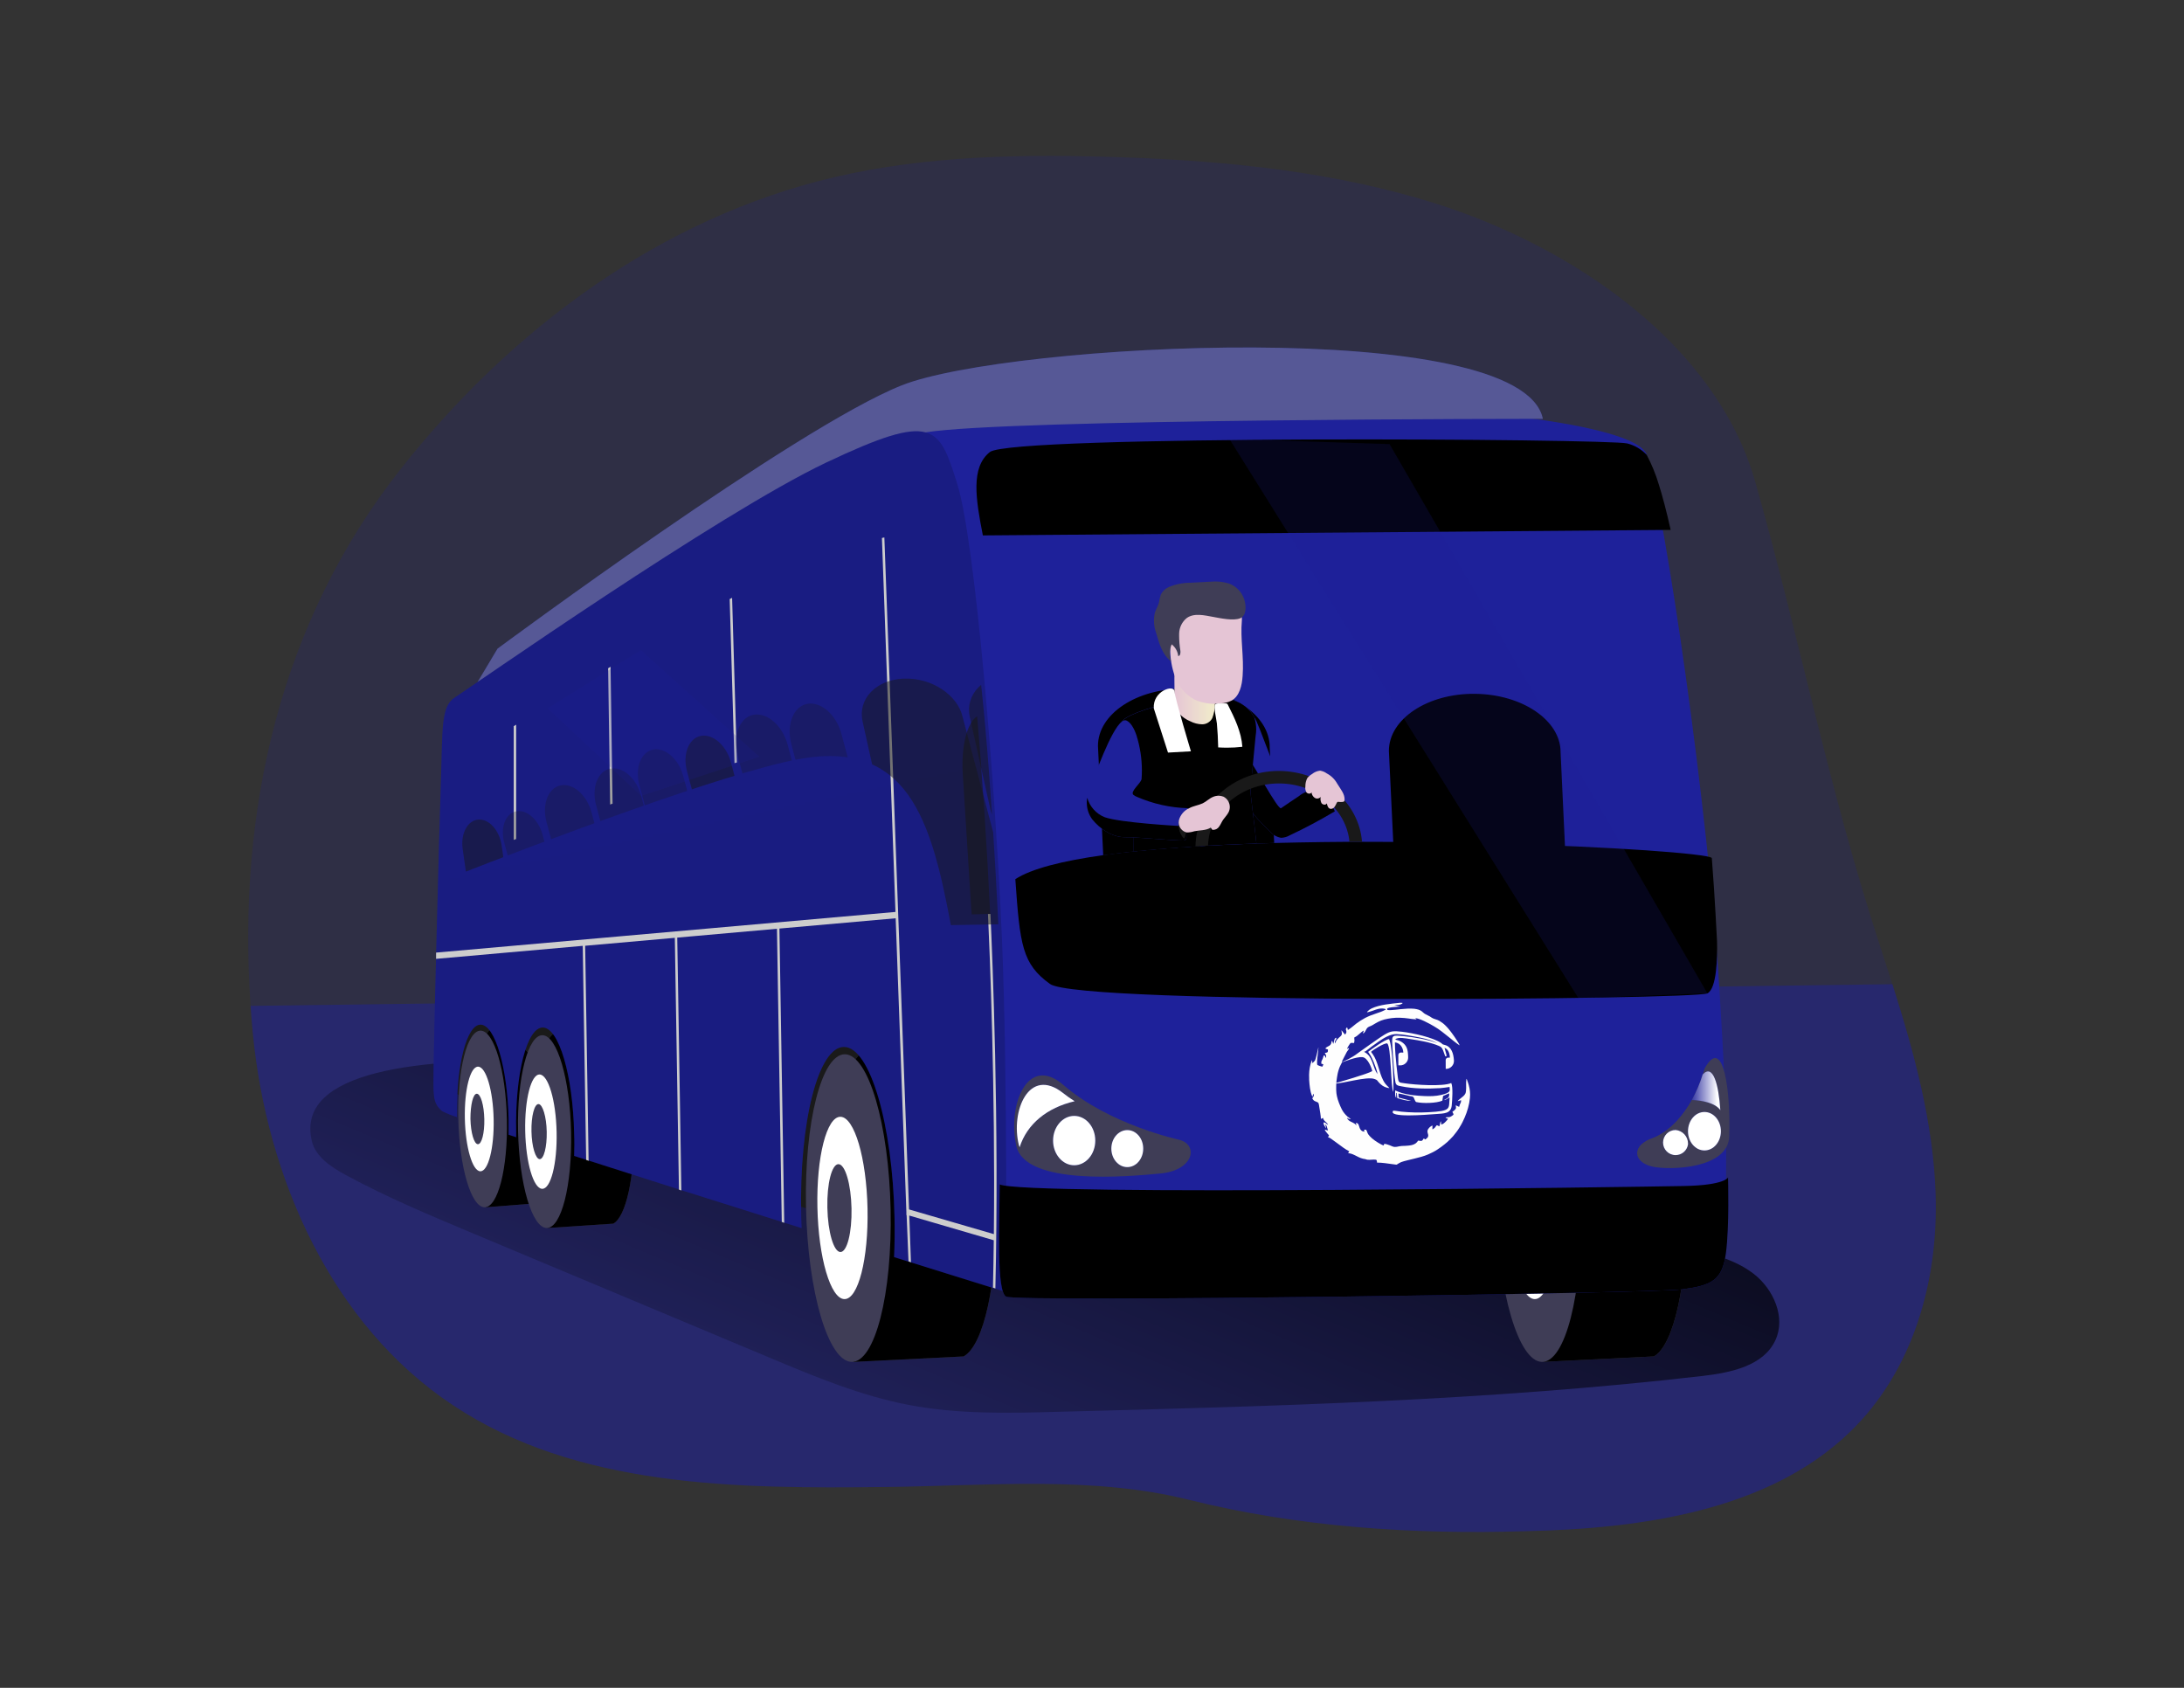 <?xml version="1.0" encoding="UTF-8"?>
<!DOCTYPE svg PUBLIC "-//W3C//DTD SVG 1.1//EN" "http://www.w3.org/Graphics/SVG/1.1/DTD/svg11.dtd">
<!-- Creator: CorelDRAW 2019 (64-Bit) -->
<svg xmlns="http://www.w3.org/2000/svg" xml:space="preserve" width="279.4mm" height="215.9mm" version="1.1" style="shape-rendering:geometricPrecision; text-rendering:geometricPrecision; image-rendering:optimizeQuality; fill-rule:evenodd; clip-rule:evenodd"
viewBox="0 0 27940 21590"
 xmlns:xlink="http://www.w3.org/1999/xlink">
 <rect x="0" y="0" width="27940" height="21590" fill="#333333" stroke="none"/>
 <defs>
  <style type="text/css">
   <![CDATA[
    .fil6 {fill:none}
    .fil36 {fill:none}
    .fil54 {fill:#FEFEFE}
    .fil32 {fill:#191919}
    .fil3 {fill:#1A1A1A}
    .fil14 {fill:#1E219A}
    .fil4 {fill:#3F3D56}
    .fil22 {fill:#CDCDCD}
    .fil53 {fill:white}
    .fil0 {fill:#1E219A;fill-opacity:0.18}
    .fil38 {fill:#191919;fill-opacity:0.251}
    .fil1 {fill:#1E219A;fill-opacity:0.478}
    .fil37 {fill:#191919;fill-opacity:0.502}
    .fil24 {fill:#191919;fill-opacity:0.6}
    .fil30 {fill:url(#id2)}
    .fil42 {fill:url(#id3)}
    .fil15 {fill:url(#id4)}
    .fil28 {fill:url(#id5)}
    .fil5 {fill:url(#id6)}
    .fil29 {fill:url(#id7)}
    .fil27 {fill:url(#id8)}
    .fil23 {fill:url(#id9)}
    .fil16 {fill:url(#id10)}
    .fil31 {fill:url(#id11)}
    .fil48 {fill:url(#id12)}
    .fil2 {fill:url(#id13)}
    .fil33 {fill:url(#id14)}
    .fil39 {fill:url(#id15)}
    .fil12 {fill:url(#id16)}
    .fil45 {fill:url(#id17)}
    .fil49 {fill:url(#id18)}
    .fil7 {fill:url(#id19)}
    .fil9 {fill:url(#id20)}
    .fil25 {fill:url(#id21)}
    .fil26 {fill:url(#id22)}
    .fil8 {fill:url(#id23)}
    .fil19 {fill:url(#id24)}
    .fil20 {fill:url(#id25)}
    .fil34 {fill:url(#id26)}
    .fil44 {fill:url(#id27)}
    .fil52 {fill:url(#id28)}
    .fil13 {fill:url(#id29)}
    .fil35 {fill:url(#id30)}
    .fil50 {fill:url(#id31)}
    .fil46 {fill:url(#id32)}
    .fil17 {fill:url(#id33)}
    .fil11 {fill:url(#id34)}
    .fil43 {fill:url(#id35)}
    .fil41 {fill:url(#id36)}
    .fil51 {fill:url(#id37)}
    .fil40 {fill:url(#id38)}
    .fil47 {fill:url(#id39)}
    .fil21 {fill:url(#id40)}
    .fil10 {fill:url(#id41)}
    .fil18 {fill:url(#id42);fill-opacity:0.502}
   ]]>
  </style>
       <clipPath id="id0">
        <path d="M12162.21 11821.8c-250.05,-1336.05 -550.11,-2368.87 -1947.74,-2110.93 -939.66,174.77 -3313.28,1068.09 -4398.23,1493.97 0,0 0,-299.01 5.79,-384.29 29.48,-596.95 7.37,-901.74 189.51,-989.13 182.14,-87.39 3322.24,-2165.69 4712.51,-2622.09 1390.26,-456.4 1448.17,-263.21 1664.53,507.99 157.93,558 301.11,2406.26 383.23,4106.05l-607.49 10.53c-0.43,-4.06 -1.15,-8.15 -2.1,-12.12l-0.01 0.02z"/>
       </clipPath>
       <clipPath id="id1">
        <path d="M12162.21 11821.8c-250.05,-1336.05 -550.11,-2368.87 -1947.74,-2110.93 -939.66,174.77 -3313.28,1068.09 -4398.23,1493.97 0,0 0,-299.01 5.79,-384.29 29.48,-596.95 7.37,-901.74 189.51,-989.13 182.14,-87.39 3322.24,-2165.69 4712.51,-2622.09 1390.26,-456.4 1448.17,-263.21 1664.53,507.99 157.93,558 301.11,2406.26 383.23,4106.05l-607.49 10.53c-0.43,-4.06 -1.15,-8.15 -2.1,-12.12l-0.01 0.02z"/>
       </clipPath>
  <linearGradient id="id2" gradientUnits="userSpaceOnUse" x1="217261.76" y1="-162442.95" x2="237702.91" y2="-187930.4">
   <stop offset="0" style="stop-opacity:1; stop-color:black"/>
   <stop offset="0.012" style="stop-opacity:1; stop-color:black"/>
   <stop offset="0.831" style="stop-opacity:0.071; stop-color:black"/>
   <stop offset="1" style="stop-opacity:0; stop-color:black"/>
  </linearGradient>
  <linearGradient id="id3" gradientUnits="userSpaceOnUse" x1="100604.89" y1="-100540.27" x2="103766.66" y2="-100540.27">
   <stop offset="0" style="stop-opacity:1; stop-color:white"/>
   <stop offset="0.02" style="stop-opacity:0; stop-color:white"/>
   <stop offset="0.388" style="stop-opacity:0.388; stop-color:white"/>
   <stop offset="1" style="stop-opacity:1; stop-color:white"/>
  </linearGradient>
  <linearGradient id="id4" gradientUnits="userSpaceOnUse" xlink:href="#id2" x1="17076506.29" y1="-1308346.2" x2="14126731.46" y2="-699165.12">
  </linearGradient>
  <linearGradient id="id5" gradientUnits="userSpaceOnUse" xlink:href="#id2" x1="303674.92" y1="-196657.97" x2="322604.32" y2="-209019.2">
  </linearGradient>
  <linearGradient id="id6" gradientUnits="userSpaceOnUse" xlink:href="#id2" x1="1893213.8" y1="-527316.16" x2="1912760.58" y2="-527316.16">
  </linearGradient>
  <linearGradient id="id7" gradientUnits="userSpaceOnUse" xlink:href="#id2" x1="404869.56" y1="-278262.99" x2="417366.2" y2="-345565.63">
  </linearGradient>
  <linearGradient id="id8" gradientUnits="userSpaceOnUse" xlink:href="#id2" x1="473001.6" y1="-415760.4" x2="644897.03" y2="-269857.12">
  </linearGradient>
  <linearGradient id="id9" gradientUnits="userSpaceOnUse" xlink:href="#id2" x1="15544797.75" y1="-270446.25" x2="15550924.98" y2="-478177.4">
  </linearGradient>
  <linearGradient id="id10" gradientUnits="userSpaceOnUse" xlink:href="#id2" x1="15872869.19" y1="-1326104.68" x2="15790337.5" y2="-342631.96">
  </linearGradient>
  <linearGradient id="id11" gradientUnits="userSpaceOnUse" xlink:href="#id2" x1="301561.33" y1="-69919.28" x2="298929.39" y2="-92808.45">
  </linearGradient>
  <linearGradient id="id12" gradientUnits="userSpaceOnUse" xlink:href="#id2" x1="973208.7" y1="332141.09" x2="971555.62" y2="220301.86">
  </linearGradient>
  <linearGradient id="id13" gradientUnits="userSpaceOnUse" xlink:href="#id2" x1="16257.18" y1="9401.76" x2="10867.17" y2="22185.21">
  </linearGradient>
  <linearGradient id="id14" gradientUnits="userSpaceOnUse" x1="15023.85" y1="8867.04" x2="15494.26" y2="8867.04">
   <stop offset="0" style="stop-opacity:1; stop-color:#E5C5D5"/>
   <stop offset="0.42" style="stop-opacity:1; stop-color:#EAD4D1"/>
   <stop offset="1" style="stop-opacity:1; stop-color:#F0E9CB"/>
  </linearGradient>
  <linearGradient id="id15" gradientUnits="userSpaceOnUse" xlink:href="#id3" x1="21600.36" y1="13966.2" x2="21968.86" y2="13966.2">
  </linearGradient>
  <linearGradient id="id16" gradientUnits="userSpaceOnUse" xlink:href="#id2" x1="2361304.73" y1="-584153.68" x2="2392325.06" y2="-584153.68">
  </linearGradient>
  <linearGradient id="id17" gradientUnits="userSpaceOnUse" xlink:href="#id2" x1="-230964.43" y1="-32405.69" x2="-230964.43" y2="-31970.38">
  </linearGradient>
  <linearGradient id="id18" gradientUnits="userSpaceOnUse" xlink:href="#id2" x1="13880976.01" y1="-421674.4" x2="13868882.02" y2="-254777.67">
  </linearGradient>
  <linearGradient id="id19" gradientUnits="userSpaceOnUse" x1="98291.43" y1="14286.07" x2="98646.7" y2="14286.07">
   <stop offset="0" style="stop-opacity:1; stop-color:white"/>
   <stop offset="0.431" style="stop-opacity:1; stop-color:#FDFDFD"/>
   <stop offset="0.678" style="stop-opacity:1; stop-color:whitesmoke"/>
   <stop offset="0.871" style="stop-opacity:1; stop-color:#E7E7E8"/>
   <stop offset="0.969" style="stop-opacity:1; stop-color:#DDDEDF"/>
   <stop offset="1" style="stop-opacity:1; stop-color:#DDDEDF"/>
  </linearGradient>
  <linearGradient id="id20" gradientUnits="userSpaceOnUse" xlink:href="#id19" x1="1157551.64" y1="-585483.12" x2="1165403.41" y2="-585483.12">
  </linearGradient>
  <linearGradient id="id21" gradientUnits="userSpaceOnUse" xlink:href="#id2" x1="1704651.22" y1="-365735.2" x2="3236054.13" y2="-365735.2">
  </linearGradient>
  <linearGradient id="id22" gradientUnits="userSpaceOnUse" xlink:href="#id2" x1="646711.56" y1="-286110.59" x2="743143.06" y2="-286110.59">
  </linearGradient>
  <linearGradient id="id23" gradientUnits="userSpaceOnUse" xlink:href="#id2" x1="3671037.15" y1="-1026379.84" x2="3859842.15" y2="-1008427.11">
  </linearGradient>
  <linearGradient id="id24" gradientUnits="userSpaceOnUse" xlink:href="#id2" x1="13520013.58" y1="-1493054.24" x2="13156784.01" y2="-3211255.27">
  </linearGradient>
  <linearGradient id="id25" gradientUnits="userSpaceOnUse" xlink:href="#id2" x1="12721673.8" y1="-1102308.6" x2="12629073.49" y2="-368555.91">
  </linearGradient>
  <linearGradient id="id26" gradientUnits="userSpaceOnUse" xlink:href="#id2" x1="106922.03" y1="-60026.77" x2="104876.71" y2="-51129.82">
  </linearGradient>
  <linearGradient id="id27" gradientUnits="userSpaceOnUse" xlink:href="#id3" x1="131794.84" y1="-63169.8" x2="133721.75" y2="-63169.8">
  </linearGradient>
  <linearGradient id="id28" gradientUnits="userSpaceOnUse" xlink:href="#id2" x1="72799.14" y1="-106608.15" x2="68912.21" y2="-107481.14">
  </linearGradient>
  <linearGradient id="id29" gradientUnits="userSpaceOnUse" xlink:href="#id19" x1="755783.31" y1="-335193.08" x2="758869.26" y2="-335193.08">
  </linearGradient>
  <linearGradient id="id30" gradientUnits="userSpaceOnUse" xlink:href="#id14" x1="225577.34" y1="-148619.06" x2="242050.4" y2="-148619.06">
  </linearGradient>
  <linearGradient id="id31" gradientUnits="userSpaceOnUse" xlink:href="#id14" x1="146994.78" y1="-66132.35" x2="151801.19" y2="-66132.35">
  </linearGradient>
  <linearGradient id="id32" gradientUnits="userSpaceOnUse" xlink:href="#id2" x1="-178581.86" y1="-23359.42" x2="-178581.86" y2="-23120.56">
  </linearGradient>
  <linearGradient id="id33" gradientUnits="userSpaceOnUse" xlink:href="#id2" x1="14880802.86" y1="-62725.69" x2="14883135.18" y2="-133880.2">
  </linearGradient>
  <linearGradient id="id34" gradientUnits="userSpaceOnUse" xlink:href="#id19" x1="1058606.1" y1="-585483.12" x2="1066458.58" y2="-585483.12">
  </linearGradient>
  <linearGradient id="id35" gradientUnits="userSpaceOnUse" xlink:href="#id3" x1="169797.76" y1="-103165.71" x2="173158.46" y2="-103165.71">
  </linearGradient>
  <linearGradient id="id36" gradientUnits="userSpaceOnUse" xlink:href="#id3" x1="120190.12" y1="-137820.37" x2="125731.6" y2="-137820.37">
  </linearGradient>
  <linearGradient id="id37" gradientUnits="userSpaceOnUse" xlink:href="#id14" x1="164284.59" y1="-65656.56" x2="172355.07" y2="-65656.56">
  </linearGradient>
  <linearGradient id="id38" gradientUnits="userSpaceOnUse" xlink:href="#id3" x1="152695.9" y1="-173708.07" x2="163099.58" y2="-173708.07">
  </linearGradient>
  <linearGradient id="id39" gradientUnits="userSpaceOnUse" xlink:href="#id2" x1="19441.26" y1="-10987.33" x2="19677.08" y2="-3546.66">
  </linearGradient>
  <linearGradient id="id40" gradientUnits="userSpaceOnUse" x1="96351.68" y1="8337.46" x2="96509.61" y2="7179.34">
   <stop offset="0" style="stop-opacity:0; stop-color:white"/>
   <stop offset="0.122" style="stop-opacity:0.039; stop-color:white"/>
   <stop offset="0.329" style="stop-opacity:0.141; stop-color:white"/>
   <stop offset="0.588" style="stop-opacity:0.302; stop-color:white"/>
   <stop offset="0.89" style="stop-opacity:0.522; stop-color:white"/>
   <stop offset="1" style="stop-opacity:0.6; stop-color:white"/>
  </linearGradient>
  <linearGradient id="id41" gradientUnits="userSpaceOnUse" xlink:href="#id2" x1="3323320.98" y1="-1026096.03" x2="3511961.49" y2="-1008170.06">
  </linearGradient>
  <linearGradient id="id42" gradientUnits="userSpaceOnUse" x1="97194" y1="6642.7" x2="91350.77" y2="7459.06">
   <stop offset="0" style="stop-opacity:1; stop-color:#2B2B2B"/>
   <stop offset="0.22" style="stop-opacity:1; stop-color:#2E2E2E"/>
   <stop offset="0.412" style="stop-opacity:1; stop-color:#383939"/>
   <stop offset="0.6" style="stop-opacity:1; stop-color:#494A4B"/>
   <stop offset="0.769" style="stop-opacity:1; stop-color:#616264"/>
   <stop offset="0.941" style="stop-opacity:1; stop-color:#7F8184"/>
   <stop offset="1" style="stop-opacity:1; stop-color:#8D8F92"/>
  </linearGradient>
 </defs>
 <g id="Capa_x0020_1">
  <g id="_2330139139296">
   <g>
    <g id="Layer_1" data-name="Layer 1">
     <path class="fil0" d="M23660.24 18322.54c-1039.15,1000.2 -2653.68,1231.29 -4145.55,1263.4 -1429.23,44.75 -2908.99,-52.64 -4299.79,-400.6 -1253.4,-311.64 -2579.45,-179.51 -3887.59,-164.77 -1907.74,22.11 -3948.14,8.42 -5534.76,-1047.57 -1551.35,-1029.68 -2379.93,-2905.31 -2558.38,-4759.35 -11.05,-115.81 -21.06,-231.1 -28.43,-346.91 -173.72,-2489.42 376.39,-4913.05 1924.59,-6872.91 1405.54,-1779.29 3316.44,-3207.99 5548.98,-3728.62 1202.33,-280.58 2457.84,-296.9 3697.03,-252.68 1341.31,46.85 2705.26,186.35 3982.88,588.54 1767.18,556.41 3595.95,1804.03 4095.53,3561.21 556.95,1963.54 942.82,3934.98 1582.94,5895.88 57.38,176.88 115.29,353.75 171.61,531.68 279.53,880.7 523.79,1773.5 552.74,2688.95 34.74,1099.68 -280.58,2254.12 -1101.8,3043.75z"/>
     <path class="fil1" d="M23660.24 18322.54c-1039.15,1000.2 -2653.68,1231.29 -4145.55,1263.4 -1429.23,44.75 -2908.99,-52.64 -4299.79,-400.6 -1253.4,-311.64 -2579.45,-179.51 -3887.59,-164.77 -1907.74,22.11 -3948.14,8.42 -5534.76,-1047.57 -1551.35,-1029.68 -2379.93,-2905.31 -2558.38,-4759.35 -11.05,-115.81 -21.06,-231.1 -28.43,-346.91l21004.09 -277.42c279.53,880.7 523.79,1773.5 552.74,2688.95 34.21,1100.2 -281.11,2254.64 -1102.33,3044.27z"/>
     <path class="fil2" d="M3988 14590.23c47.9,207.94 248.47,338.49 435.87,440.09 523.79,284.27 1074.95,514.84 1624.53,745.41l3798.64 1591.36c579.06,243.21 1167.07,488.52 1786.13,605.38 626.96,118.44 1270.77,105.28 1908.79,86.33 2751.06,-71.07 5506.86,-141.61 8240.55,-458.51 359.54,-41.59 777.52,-128.45 929.65,-455.88 136.87,-293.22 -23.69,-655.92 -280.58,-852.8 -256.89,-196.88 -584.85,-267.42 -901.75,-332.7l-1986.18 -409.54c-2842.66,-585.9 -5685.32,-1172.33 -8557.97,-1575.57 -690.66,-96.87 -7407.76,-1170.23 -6997.68,616.43z"/>
     <path class="fil3" d="M6262.65 12079.74c1842.46,322.69 3830.22,-1236.03 5410.52,1588.2 225.31,450.09 290.06,1365 306.38,2288.34 -1888.25,-539.58 -6047.49,-1891.95 -6122.76,-1956.7 -132.66,-113.18 -132.66,-557.48 -127.39,-954.4 2.09,-150.54 236.35,-523.25 533.25,-965.44z"/>
     <path class="fil4" d="M6339.51 13144.69c171.61,4.74 712.77,499.57 725.93,1123.9 11.58,564.32 -144.24,1052.84 -291.64,1130.22l-563.27 44.22 66.33 -112.13c-121.08,-163.19 -214.25,-579.06 -224.25,-1064.42 -13.16,-623.8 115.29,-1126.01 286.9,-1121.79z"/>
     <path class="fil5" d="M6339.51 13144.69c171.61,4.74 712.77,499.57 725.93,1123.9 11.58,564.32 -144.24,1052.84 -291.64,1130.22l-563.27 44.22 66.33 -112.13c-121.08,-163.19 -214.25,-579.06 -224.25,-1064.42 -13.16,-623.8 115.29,-1126.01 286.9,-1121.79z"/>
     <line class="fil6" x1="6773.8" y1="15398.81" x2="6210.54" y2= "15443.03" />
     <path class="fil4" d="M5863.1 14305.44c13.16,623.81 163.19,1133.38 334.8,1137.59 171.61,4.21 300.06,-497.47 286.9,-1121.27 -13.16,-623.8 -162.66,-1133.91 -334.8,-1138.12 -172.14,-4.21 -300.06,497.47 -286.9,1121.8z"/>
     <path class="fil7" d="M5946.8 14308.6c7.9,368.49 96.86,671.18 197.93,673.82 101.07,2.64 177.93,-294.79 170.56,-664.34 -7.37,-369.55 -96.86,-671.18 -198.46,-673.82 -101.6,-2.64 -177.4,294.79 -170.03,664.34z"/>
     <path class="fil4" d="M6018.39 14311.23c3.68,177.93 46.32,323.75 95.28,324.8 48.96,1.05 85.81,-142.13 82.12,-320.06 -3.69,-177.93 -46.32,-323.75 -95.28,-325.33 -48.96,-1.58 -82.12,142.13 -82.12,320.59z"/>
     <path class="fil4" d="M11140.97 13418.42c299.01,7.9 1579.25,914.92 1602.93,2000.39 20.53,982.82 -157.93,1789.82 -416.4,1931.96l-1413.42 70.01 115.81 -195.83c-210.57,-284.27 -373.23,-1008.62 -391.13,-1852.99 -20.52,-1086 203.2,-1961.43 502.21,-1953.54z"/>
     <path class="fil8" d="M11140.97 13418.42c299.01,7.9 1579.25,914.92 1602.93,2000.39 20.53,982.82 -157.93,1789.82 -416.4,1931.96l-1413.42 70.01 115.81 -195.83c-210.57,-284.27 -373.23,-1008.62 -391.13,-1852.99 -20.52,-1086 203.2,-1961.43 502.21,-1953.54z"/>
     <path class="fil4" d="M10311.33 15439.34c22.64,1086.53 283.74,1973.54 582.75,1981.44 299.01,7.9 522.73,-866.48 499.57,-1953.01 -23.16,-1086.53 -283.74,-1974.07 -582.22,-1981.97 -298.48,-7.9 -522.73,867.02 -500.1,1953.54z"/>
     <path class="fil9" d="M10457.15 15444.08c13.16,643.28 167.93,1169.18 344.8,1173.39 176.87,4.21 309.53,-513.26 296.37,-1158.12 -13.16,-644.86 -167.93,-1169.18 -345.33,-1173.91 -177.4,-4.73 -309.52,515.88 -295.84,1158.64z"/>
     <path class="fil4" d="M10584.55 15449.35c6.32,310.06 81.07,563.79 166.35,565.9 85.28,2.11 148.98,-247.42 142.66,-558 -6.32,-310.58 -81.07,-563.79 -166.35,-565.9 -85.28,-2.11 -149.51,247.41 -142.66,558z"/>
     <path class="fil4" d="M19971.63 13418.42c299.01,7.9 1579.26,914.92 1602.94,2000.39 20.53,982.82 -160.56,1789.82 -416.4,1931.96l-1411.33 68.96 115.81 -195.83c-210.57,-284.27 -373.23,-1008.62 -391.13,-1852.99 -22.62,-1084.95 201.1,-1960.38 500.11,-1952.49z"/>
     <path class="fil10" d="M19971.63 13418.42c299.01,7.9 1579.26,914.92 1602.94,2000.39 20.53,982.82 -160.56,1789.82 -416.4,1931.96l-1411.33 68.96 115.81 -195.83c-210.57,-284.27 -373.23,-1008.62 -391.13,-1852.99 -22.62,-1084.95 201.1,-1960.38 500.11,-1952.49z"/>
     <path class="fil4" d="M19141.99 15439.34c23.16,1086.53 283.74,1973.54 582.75,1981.44 299.01,7.9 522.73,-866.48 499.57,-1953.01 -23.16,-1086.53 -283.74,-1971.44 -582.22,-1981.97 -298.48,-10.53 -522.73,867.02 -500.1,1953.54z"/>
     <path class="fil11" d="M19287.81 15444.08c13.69,643.28 167.93,1169.18 344.8,1173.39 176.87,4.21 310.06,-513.26 296.37,-1158.12 -13.69,-644.86 -167.93,-1169.18 -345.33,-1173.91 -177.4,-4.73 -309.52,515.88 -295.84,1158.64z"/>
     <path class="fil4" d="M19415.21 15449.35c6.32,310.06 81.07,563.79 166.35,565.9 85.28,2.11 148.98,-247.42 142.66,-558 -6.32,-310.58 -81.07,-563.79 -166.35,-565.9 -85.28,-2.11 -149.51,247.41 -142.66,558z"/>
     <path class="fil4" d="M7147.56 13199.96c187.4,4.74 947.55,561.16 961.24,1241.82 12.63,615.91 -101.07,1123.38 -263.21,1210.76l-842.27 55.27 72.65 -122.66c-132.66,-177.93 -233.73,-631.7 -244.78,-1161.28 -11.06,-680.65 128.97,-1228.65 316.37,-1223.91z"/>
     <path class="fil12" d="M7147.56 13199.96c187.4,4.74 947.55,561.16 961.24,1241.82 12.63,615.91 -101.07,1123.38 -263.21,1210.76l-842.27 55.27 72.65 -122.66c-132.66,-177.93 -233.73,-631.7 -244.78,-1161.28 -11.06,-680.65 128.97,-1228.65 316.37,-1223.91z"/>
     <path class="fil4" d="M6627.46 14466c14.74,681.19 177.93,1237.08 365.33,1241.82 187.4,4.74 327.43,-542.74 313.22,-1223.92 -14.21,-681.18 -177.93,-1236.56 -364.81,-1241.82 -186.88,-5.26 -327.95,543.26 -313.74,1223.92z"/>
     <path class="fil13" d="M6719.06 14469.68c8.42,403.24 105.28,732.77 216.36,736.99 111.08,4.22 193.72,-321.64 185.3,-725.4 -8.42,-403.76 -105.28,-732.25 -216.36,-736.99 -111.08,-4.74 -193.73,322.16 -185.3,725.4z"/>
     <path class="fil4" d="M6799.07 14472.84c3.68,194.25 52.64,353.23 105.28,354.28 52.64,1.05 93.7,-155.29 90.02,-349.54 -3.68,-194.25 -52.64,-353.23 -105.28,-354.81 -52.64,-1.58 -94.23,155.29 -90.02,350.07z"/>
     <path class="fil14" d="M11673.17 13671.63c-1579.25,-2824.23 -3567.53,-1263.4 -5410.52,-1588.2 484.83,-728.04 1127.59,-1644.53 1142.33,-2067.76 23.69,-681.19 -34.22,-1601.36 145.82,-1714.54 180.04,-113.18 2854.76,-2122 4231.34,-2776.87 1376.59,-654.87 9051.24,-443.24 9284.44,294.79 233.2,738.03 789.63,4529.83 931.76,6863.96 102.65,1666.64 90.02,1813.51 73.7,3163.25 0,0 -7848.37,333.75 -9200.22,333.75 -87.39,0 -418.5,-84.23 -892.28,-220.04 -16.31,-923.34 -81.06,-1838.25 -306.37,-2288.34z"/>
     <path class="fil15" d="M12663.36 5782.21c276.9,-220.57 7922.07,-170.03 8152.64,-110.02 96.01,23.5 183.14,74.6 250.56,146.85 63.86,120.82 116.27,248.91 155.38,380.06 116.93,397.09 210.07,802.76 276.25,1210.88 133.71,834.9 309.01,2140.42 431.14,3952.87 13.69,217.41 26.85,443.24 38.95,675.92 4.21,207.41 -4.21,608.01 -125.29,667.5 -163.72,80.02 -8035.78,150.03 -8410.06,-120.55 -374.28,-270.58 -386.39,-521.15 -453.25,-1482.92 -66.86,-961.76 -263.21,-3537 -368.49,-4078.15 -105.28,-541.15 -223.14,-1021.87 52.17,-1242.44z"/>
     <path class="fil16" d="M12663.36 5782.21c276.9,-220.57 7922.07,-170.03 8152.64,-110.02 96.01,23.5 183.14,74.6 250.56,146.85 63.86,120.82 116.27,248.91 155.38,380.06 116.93,397.09 210.07,802.76 276.25,1210.88 133.71,834.9 309.01,2140.42 431.14,3952.87 13.69,217.41 26.85,443.24 38.95,675.92 4.21,207.41 -4.21,608.01 -125.29,667.5 -112.15,17.21 -225.23,26.22 -338.31,26.22 -105.28,-1711.39 -38.43,-2188.32 -399.55,-4392.43 -280.58,-1291.83 -730.67,-1179.18 -1372.37,-1179.18 132.66,1984.6 361.65,3623.33 460.62,5607.93 -2401.52,21.06 -6518.11,-7.9 -6760.79,-183.19 -374.81,-270.58 -386.39,-521.15 -453.25,-1482.92 -66.86,-961.76 -263.21,-3537 -368.49,-4078.15 -105.28,-541.15 -222.8,-1021.77 52.51,-1242.34z"/>
     <path class="fil17" d="M12663.36 5782.21c276.9,-220.57 7922.07,-170.03 8152.64,-110.02 96.01,23.5 183.14,74.6 250.56,146.85 63.86,120.82 116.27,248.91 155.38,380.06 45.8,144.24 96.86,337.43 151.08,579.06l-8799.15 70.57c-91.6,-467.46 -157.4,-870.17 89.49,-1066.52z"/>
     <path class="fil4" d="M21102.9 14571.81c0,0 482.73,-117.39 703.3,-902.28 244.26,-443.77 334.8,299.53 315.85,866.48 -14.21,415.34 -750.67,433.24 -972.82,389.02 -222.15,-44.22 -301.64,-232.15 -46.33,-353.22z"/>
     <path class="fil4" d="M20975.51 14667.09l6.84 -8.42c30.99,-34.77 69.84,-61.89 113.17,-78.98 139.41,-44.76 263.65,-128.56 357.46,-241.08 152.62,-170.31 265.51,-373.43 329.54,-592.84 179.51,-191.09 246.36,368.49 231.1,805.95 -12.63,350.07 -675.39,365.33 -875.43,327.96 -148.47,-29.92 -225.85,-124.15 -162.68,-212.59z"/>
     <path class="fil14" d="M21643.01 14070.66c57.75,-103.55 104.92,-213.47 139.58,-326.88 132.66,-141.61 203.72,128.97 225.83,456.4 -65.35,-92.15 -232.75,-124.79 -365.41,-129.52z"/>
     <path class="fil14" d="M19737.9 5357.39c0,0 -6843.44,0 -7896.28,173.19 -579.05,141.61 -5732.16,3194.31 -5732.16,3194.31l255.31 -427.45c0,0 3820.22,-2832.66 5173.11,-3369.08 1352.88,-536.42 7927.34,-895.44 8200.02,429.03z"/>
     <path class="fil18" d="M19737.9 5357.39c0,0 -6843.44,0 -7896.28,173.19 -579.05,141.61 -5732.16,3194.31 -5732.16,3194.31l255.31 -427.45c0,0 3820.22,-2832.66 5173.11,-3369.08 1352.88,-536.42 7927.34,-895.44 8200.02,429.03z"/>
     <path class="fil14" d="M5547.25 13618.46c5.26,-396.92 68.96,-2925.83 92.65,-3606.48 23.69,-680.66 -2.63,-975.45 177.4,-1089.16 180.03,-113.71 3378.03,-2354.67 4754.61,-3006.9 1376.57,-652.23 1440.8,-466.93 1673.47,271.11 232.67,738.04 493.78,3930.77 572.74,5824.81 73.7,1777.72 52.64,4515.62 52.64,4515.62l-1432.9 -446.93c7.37,-161.08 9.48,-329.54 5.79,-502.73 -25.27,-1198.65 -312.69,-2177.27 -642.76,-2186.22 -330.07,-8.95 -579.06,956.5 -551.16,2155.16 0,52.64 3.16,108.97 5.26,162.66 -972.8,-305.33 -2044.59,-644.87 -2910.02,-923.34 3.16,-91.6 4.21,-186.88 0,-284.79 -15.27,-744.88 -194.25,-1352.9 -399.03,-1358.16 -204.78,-5.26 -358.49,593.8 -342.7,1338.68 0,21.58 0,43.17 0,64.75l-96.86 -31.59c0,-64.22 0,-130.03 0,-197.41 -14.21,-662.76 -173.19,-1203.92 -355.33,-1210.76 -182.14,-6.84 -315.85,526.42 -304.8,1182.34 -65.56,-20.02 -129.8,-45.9 -191.07,-76.83 -126.36,-111.1 -110.56,-196.38 -107.93,-593.83z"/>
     <path class="fil19" d="M5547.25 13618.46c5.26,-396.92 68.96,-2925.83 92.65,-3606.48 23.69,-680.66 -2.63,-975.45 177.4,-1089.16 180.03,-113.71 3378.03,-2354.67 4754.61,-3006.9 1376.57,-652.23 1440.8,-466.93 1673.47,271.11 232.67,738.04 493.78,3930.77 572.74,5824.81 73.7,1777.72 52.64,4515.62 52.64,4515.62l-1432.9 -446.93c7.37,-161.08 9.48,-329.54 5.79,-502.73 -25.27,-1198.65 -312.69,-2177.27 -642.76,-2186.22 -330.07,-8.95 -579.06,956.5 -551.16,2155.16 0,52.64 3.16,108.97 5.26,162.66 -972.8,-305.33 -2044.59,-644.87 -2910.02,-923.34 3.16,-91.6 4.21,-186.88 0,-284.79 -15.27,-744.88 -194.25,-1352.9 -399.03,-1358.16 -204.78,-5.26 -358.49,593.8 -342.7,1338.68 0,21.58 0,43.17 0,64.75l-96.86 -31.59c0,-64.22 0,-130.03 0,-197.41 -14.21,-662.76 -173.19,-1203.92 -355.33,-1210.76 -182.14,-6.84 -315.85,526.42 -304.8,1182.34 -65.56,-20.02 -129.8,-45.9 -191.07,-76.83 -126.36,-111.1 -110.56,-196.38 -107.93,-593.83z"/>
     <path class="fil20" d="M12057.98 11690.72c-250.05,-1336.04 -550.1,-2368.87 -1947.74,-2110.93 -939.66,174.77 -3313.28,1068.09 -4398.23,1493.97 0,0 0,-299.01 5.79,-384.29 29.48,-596.95 7.37,-901.74 189.51,-989.13 182.14,-87.39 3322.23,-2165.69 4712.51,-2622.09 1390.27,-456.4 1448.17,-263.21 1664.53,507.99 157.93,558 301.11,2406.26 383.23,4106.05l-607.49 10.53c-0.43,-4.06 -1.15,-8.15 -2.1,-12.12l-0.01 0.02z"/>
     <path class="fil21" d="M12329.61 11698.61l-269.53 4.21c0.14,-2.01 0.21,-4.05 0.21,-6.06 0,-2.01 -0.07,-4.05 -0.19,-6.05 -52.84,-312.25 -124.63,-624.41 -210.56,-928.95 218.97,234.09 365.84,558.36 480.07,936.85z"/>
     <g>
      <polygon class="fil22" points="9334.83,7663.1 9365.89,7647.31 9427.48,9752.98 9396.42,9761.93 "/>
      <polygon class="fil22" points="7779.79,8548.01 7810.85,8529.06 7836.64,10279.93 7805.58,10290.98 "/>
      <polygon class="fil22" points="6572.18,9289.21 6603.24,9269.73 6603.24,10732.11 6572.18,10743.69 "/>
     </g>
     <path class="fil14" d="M22106.78 15060.85c0,0 -35.27,100.02 -562.21,110.02 -526.94,10 -8486.39,130.03 -8754.87,-21.06 -3.68,506.41 -44.22,1377.11 83.17,1436.6 157.93,74.23 8269.51,-42.64 8644.32,-93.18 374.81,-50.54 515.36,-110.02 562.21,-460.62 46.85,-350.6 27.38,-971.76 27.38,-971.76z"/>
     <path class="fil23" d="M22106.78 15060.85c0,0 -35.27,100.02 -562.21,110.02 -526.94,10 -8486.39,130.03 -8754.87,-21.06 -3.68,506.41 -44.22,1377.11 83.17,1436.6 157.93,74.23 8269.51,-42.64 8644.32,-93.18 374.81,-50.54 515.36,-110.02 562.21,-460.62 46.85,-350.6 27.38,-971.76 27.38,-971.76z"/>
     <path class="fil22" d="M11455.77 11664.92l-173.19 -4783.02 31.06 -7.37 315.84 8595.88 1084.95 315.85c20,-1878.79 -52.64,-3604.39 -75.28,-4095.54l31.58 0c26.32,566.43 113.18,2666.31 63.17,4790.41l-31.06 -10.53c4.92,-202.85 8.43,-404.82 10.53,-605.91l-1080.74 -315.85 21.58 597.48 -31.59 -12.11 -24.2 -591.69 -3.16 0 0 -40.01 -136.86 -3756.52 -1487.13 131.6 61.59 3764.42 -31.59 -12.11 -61.59 -3749.68 -1275.51 113.18 52.64 3234.31 -31.06 -11.05 -52.64 -3220.63 -1147.07 101.6 44.22 2751.06 -31.59 -12.63 -43.69 -2737.38 -1876.16 166.35 0 -80.02 5876.95 -520.09z"/>
     <path class="fil24" d="M12431.21 11696.51c0,-22.11 -4.21,-44.22 -5.79,-66.33l-108.44 -1726.64c-22.64,-361.12 56.33,-662.23 183.19,-740.14 67.38,754.36 125.29,1660.84 167.4,2526.8l-236.36 6.31z"/>
     <path class="fil25" d="M21842.52 12706.71c-164.24,80.02 -8035.78,150.03 -8410.06,-120.55 -355.33,-256.37 -384.29,-495.36 -443.24,-1340.26 204.78,-134.24 603.8,-234.26 1124.43,-307.43 123.18,-17.37 253.21,-33.16 389.02,-47.38 246.36,-25.79 512.21,-47.38 789.63,-64.22l160.56 -9.48c201.09,-11.23 407.62,-20.36 619.59,-27.37l226.89 -6.84c205.83,-5.26 415.87,-9.48 626.44,-12.11 111.6,0 224.25,-2.63 336.38,-3.16l160.55 0c579.06,0 1158.12,7.37 1698.23,21.58 1511.35,41.06 2714.74,129.5 2778.44,184.77 9.48,127.39 18.95,256.37 27.9,389.55 14.03,217.94 27.02,443.25 38.95,675.92 5.26,206.36 -3.16,606.96 -123.71,666.98z"/>
     <path class="fil26" d="M20021.11 10831.08c-693.82,-18.42 -1452.39,-27.37 -2195.16,-18.42l-57.91 -1207.07c0,-408.5 494.83,-736.99 1101.27,-730.67 606.44,6.32 1097.58,340.07 1095.48,749.09l56.32 1207.07z"/>
     <path class="fil27" d="M16300.91 10782.65c-816.48,22.64 -1583.47,70.54 -2187.27,157.93l-67.38 -1399.21c0,-408.5 494.83,-736.99 1101.79,-731.2 606.96,5.79 1097.06,340.59 1095.48,749.62l57.38 1222.86z"/>
     <path class="fil14" d="M17153.71 10306.77c-17.89,31.19 -44.93,56.21 -77.4,71.6l0.02 0c-188.46,112.12 -382.18,215.3 -579.06,307.94 -32.91,18.78 -70.04,29.31 -107.93,30.54 -56.98,-9.93 -108.6,-40.05 -145.3,-84.76 -121.6,-115.81 -246.36,-237.41 -307.43,-394.8 -37.04,-113.25 -56.55,-231.88 -57.4,-351.07 -5.45,-79.23 -8.67,-159.67 -8.67,-239.3 0,-92.91 4.02,-186.62 11.66,-279.12 19.48,-157.93 65.8,-270.05 166.87,-187.4 42.11,34.22 368.49,987.03 404.29,961.24l226.89 -153.19c51.7,-42.5 114.5,-69.07 180.78,-76.47 127.39,0 210.57,128.45 268.47,242.15 20.3,30.25 31.2,65.96 31.2,102.43 0,16.98 -2.38,33.89 -7,50.22l0.01 -0.01z"/>
     <path class="fil28" d="M17076.33 10378.37l0 0c-188.46,112.12 -382.18,215.3 -579.06,307.94 -32.91,18.78 -70.04,29.31 -107.93,30.54 -56.98,-9.93 -108.6,-40.05 -145.3,-84.76 -121.6,-115.81 -246.36,-237.41 -307.43,-394.8 -37.04,-113.25 -56.55,-231.88 -57.4,-351.07 -5.45,-79.23 -8.67,-159.67 -8.67,-239.3 0,-92.91 4.02,-186.62 11.66,-279.12 25.27,-25.27 63.17,323.75 105.28,359.54 42.11,35.79 361.86,637.87 401.35,610.49 75.28,-52.64 151.08,-102.65 226.89,-153.19 51.48,-42.34 114.28,-68.91 180.56,-76.31 127.39,0 210.57,128.45 267.95,242.15 3.68,9.99 8.94,18.94 12.1,27.89z"/>
     <path class="fil14" d="M16072.97 10789.49c-210.56,7.37 -417.09,16.49 -619.59,27.37l-160.56 9.48c-279,16.85 -544.84,38.43 -789.63,64.22 0,-63.7 -7.37,-492.73 -4.21,-553.26 16.32,-295.85 -203.2,-804.89 -150.03,-1096.53 26.32,-145.82 1221.82,-466.41 1549.78,-227.94 64.07,41.21 115.68,99.43 148.95,167.93 15.12,47.49 22.78,97.2 22.78,147.08 0,28.5 -2.55,57.07 -7.48,85.1 -22.11,226.89 -43.69,452.72 -65.28,679.61 -5.79,54.19 50.01,427.41 75.27,696.94z"/>
     <path class="fil29" d="M16072.97 10789.49c-210.56,7.37 -417.09,16.49 -619.59,27.37l-94.76 5.26 -65.8 4.21c-279,16.85 -544.84,38.43 -789.63,64.22 0,-63.7 -7.37,-492.73 -4.21,-553.26 0.01,-2.18 0.01,-4.61 0.01,-6.89 0,-104.02 -12.35,-207.88 -36.41,-308.98 -55.8,-268.47 -150.56,-575.9 -113.71,-778.57 26.32,-145.82 1221.82,-466.41 1549.78,-227.94 64.15,41.24 115.76,99.46 149.03,167.96 15.12,47.49 22.78,97.2 22.78,147.08 0,28.5 -2.55,57.07 -7.48,85.1 -22.11,226.89 -43.69,452.72 -65.28,679.61 -5.79,52.08 50.01,425.3 75.27,694.83z"/>
     <path class="fil30" d="M15359.68 10822.13l-65.8 4.21c-279,16.85 -544.84,38.43 -789.63,64.22 0,-63.7 -7.37,-492.73 -4.21,-553.26 0,-2.19 0,-4.62 0,-6.9 0,-104.02 -12.35,-207.88 -36.41,-308.98 17.37,-38.43 35.27,-76.86 52.64,-114.76 15.37,-47.76 37.99,-93.18 66.92,-134.2 52.64,26.32 17.9,165.82 29.48,220.57 9.48,43.69 115.29,383.23 181.61,484.82 12.69,22.64 30.8,41.84 52.64,55.82 25.8,11.26 53.68,17.13 81.83,17.13 7.83,0 15.72,-0.47 23.48,-1.37 157.93,-5.26 315.85,-11.58 470.62,-20.53 11.05,98.45 -51.06,192.68 -63.17,293.23z"/>
     <path class="fil14" d="M15208.6 10581.03c-74.23,43.69 15.27,168.98 -71.07,170.56 -147.92,0 -602.22,-45.27 -750.15,-42.64 -157.93,0 -315.85,-105.28 -414.82,-228.99 -45,-61.53 -69.27,-135.93 -69.27,-212.17 0,-21.16 1.89,-42.31 5.57,-63.12 17.58,-95.29 48.32,-188.29 90.61,-275.39 50.01,-114.76 280.05,-764.36 409.55,-713.3 52.64,21.58 97.39,94.23 128.97,187.4 46.38,146.13 70.36,298.93 70.36,452.45 0,36.7 -1.64,73.76 -4.18,110.28 -11.58,57.38 -149.5,157.93 -105.28,200.57 13.73,11.34 29.27,20.26 45.89,26.39 205.13,89.14 425.97,138.63 649.6,144.84 41.59,73.08 88.97,199.43 14.22,243.12z"/>
     <path class="fil31" d="M15137.53 10751.59c-147.92,0 -602.22,-45.27 -750.15,-42.64 -157.93,0 -315.85,-105.28 -414.82,-228.99 -45,-61.53 -69.27,-135.93 -69.27,-212.17 0,-21.16 1.89,-42.31 5.57,-63.12 31.81,112.72 114.07,204.52 222.68,248.43 198.99,71.07 947.55,112.13 947.55,112.13l127.92 15.79c-72.64,43.7 16.85,168.99 -69.48,170.57z"/>
     <path class="fil32" d="M15082.78 10601.03c7.68,47.35 30,91.19 63.69,125.3 10.06,-11.37 16.48,-25.51 18.42,-40.54 5.51,-19.73 8.32,-40.16 8.32,-60.65 0,-44.12 -12.98,-87.31 -37.27,-124.11 -63.16,-82.67 -60.53,59.47 -53.16,100z"/>
     <path class="fil33" d="M15023.82 8842.28c-5.26,101.6 0,210.57 66.33,290.06 37.83,40.4 84.04,72.26 135.27,93.18 47.44,24.94 100.19,38.53 153.74,39.5 54.52,-0.04 104.49,-30.55 129.48,-78.99 22.18,-56.54 33.58,-116.81 33.58,-177.56 0,-24.76 -1.9,-49.59 -5.64,-74.05 -30.53,-97.39 -35.27,-204.25 -85.28,-293.74 -50.01,-89.49 -227.94,-105.28 -341.65,-97.91 -52.64,3.68 -77.38,20.53 -83.17,72.12 -6.34,72.62 1.55,153.69 -2.66,227.39z"/>
     <path class="fil34" d="M15211.75 8984.94c31.45,73.35 84.83,135.38 152.65,177.41 25.33,15.86 54.38,24.96 84.24,26.32 1.29,0.04 2.59,0.08 3.89,0.08 29.04,0 56.58,-12.97 75.07,-35.35 14.02,-24.1 21.44,-51.54 21.44,-79.44 0,-5.63 -0.31,-11.3 -0.91,-16.89l0 -242.15c0.18,-2.51 0.27,-5.07 0.27,-7.59 0,-14.41 -2.97,-28.69 -8.7,-41.9 -16.07,-23.23 -41.43,-38.41 -69.49,-41.59 -74.75,-18.42 -217.94,-52.64 -280.58,11.58 -62.64,64.22 -7.36,184.24 22.12,249.52z"/>
     <path class="fil35" d="M15897.15 8642.77c-7.9,122.66 -37.9,263.21 -145.29,320.59 -41.89,20.54 -87.65,32.37 -134.25,34.73 -26.59,3.35 -53.39,5.18 -80.19,5.18 -88.11,0 -175.3,-18.71 -255.7,-54.67 -115.28,-63.01 -203.9,-166.04 -248.93,-289.51 -41.91,-117.17 -63.35,-240.63 -63.35,-365.02 0,-5.82 0.13,-12.04 0.13,-17.73 0,-185.83 36.85,-401.13 198.46,-492.2 64.39,-32.69 135.3,-50.75 207.45,-52.58 162.66,-10 532.74,-22.64 511.68,207.41 -21.06,230.05 27.89,465.85 9.99,703.8z"/>
     <path class="fil4" d="M15915.05 7659.94c-31.34,-89.46 -100.52,-160.76 -188.99,-194.77 -58.94,-18.09 -120.42,-27.27 -182.13,-27.27 -20.57,0 -41.21,1.06 -61.63,3.04 -84.75,3.68 -169.51,7.9 -254.26,13.16 -94.95,0.11 -189.34,19.14 -276.89,55.81 -44.19,19.3 -80.22,53.65 -101.59,96.88 -10.11,34.53 -18.38,69.78 -24.18,105.24 -12.63,45.27 -40.01,85.28 -52.64,129.5 -6.63,31.76 -10.02,64.1 -10.02,96.51 0,56.94 10.34,113.53 30.51,166.74 36.85,131.6 79.49,272.16 187.4,355.33 -10.17,-31.47 -15.41,-64.44 -15.41,-97.52 0,-41.3 8.14,-82.25 23.87,-120.42 47.25,36.19 77.55,90.31 83.68,149.51 26.32,0 31.06,-38.43 28.43,-64.75 -10.91,-65.55 -16.61,-132.19 -16.61,-198.69 0,-8.62 0.15,-17.68 0.29,-26.16 2.23,-76.28 37.64,-148.07 96.86,-196.3 95.28,-68.43 225.83,-34.74 341.12,-14.21 89.49,16.32 255.84,52.64 343.22,16.85 87.38,-35.79 75.82,-172.67 48.97,-248.48z"/>
     <path class="fil32" d="M17424.29 10766.85l-160.56 0c-40.53,-417.44 -430.08,-745.4 -902.81,-745.4 -491.67,0 -894.91,354.81 -906.49,794.88 -52.64,3.16 -105.28,5.79 -160.56,9.48 7.9,-532.73 483.25,-964.39 1067.05,-964.39 561.69,2.64 1023.36,400.08 1063.37,905.43z"/>
     <g>
      <g style="clip-path:url(#id0)">
       <polygon class="fil36" points="5816.24,6965.63 12771.81,6965.63 12771.81,11833.9 5816.24,11833.9 "/>
      </g>
      <g style="clip-path:url(#id1)">
       <g>
        <path id="1" class="fil37" d="M12669.68 10350.99c63.7,286.89 401.66,507.98 754.88,493.77l0 0c353.23,-14.74 588.01,-259 526.42,-545.89l-263.21 -1180.76c-63.7,-286.9 -401.66,-507.99 -754.88,-493.25l0 0.01c-353.23,14.21 -588.01,258.47 -526.42,545.37l263.21 1180.75z"/>
        <path class="fil37" d="M11296.79 10406.78c63.7,286.9 754.87,1652.95 1108.63,1638.21l263.21 -108.97c353.23,-14.74 325.85,-149.5 263.21,-436.4l-615.91 -2325.18c-63.7,-287.42 -401.66,-508.52 -754.87,-493.78l-0.01 0.01c-353.75,14.21 -588.01,258.47 -526.42,545.37l262.16 1180.74z"/>
        <path class="fil38" d="M10400.3 10548.39c66.86,250.05 263.21,421.13 441.67,385.86l-0.01 0c176.88,-36.32 265.84,-268.47 198.99,-518.52l-275.84 -1025.45c-66.86,-250.05 -263.21,-421.13 -441.67,-386.39l0 0c-176.88,36.85 -265.84,269 -198.99,519.05l275.85 1025.45z"/>
        <path class="fil38" d="M9712.27 10691.05c67.38,249.52 263.21,421.13 441.67,385.86l0 0c176.88,-36.32 266.37,-269 198.99,-518.52l-275.32 -1028.09c-66.86,-250.05 -263.21,-421.13 -442.19,-386.39l-0.01 0.01c-176.88,36.85 -263.21,269 -198.99,519.05l275.85 1028.08z"/>
        <path class="fil37" d="M9031.09 10767.91c58.44,218.46 231.62,368.49 386.39,337.96l0 0c154.77,-32.11 232.68,-235.84 174.24,-454.3l-241.1 -900.17c-58.96,-218.99 -232.15,-368.49 -386.92,-337.96l0 0c-154.77,32.11 -233.2,235.31 -174.24,454.3l241.63 900.17z"/>
        <path class="fil38" d="M8420.97 10942.68c58.96,218.99 231.62,368.49 386.39,337.96l0 0c157.93,-32.11 233.2,-235.31 174.24,-454.3l-241.1 -900.17c-58.43,-218.46 -231.62,-368.49 -386.92,-337.96l0 0c-154.77,32.11 -232.68,235.31 -174.24,454.3l241.63 900.17z"/>
        <path class="fil38" d="M7874.54 11225.36c60.01,224.78 237.94,380.6 397.45,347.44l0 0c157.93,-33.16 239.52,-242.15 178.98,-466.93l-247.94 -925.96c-60.54,-225.31 -238.47,-380.6 -397.97,-347.44l0 0c-157.93,32.64 -239.52,242.15 -178.98,466.93l248.46 925.96z"/>
        <path class="fil38" d="M7239.68 11439.09c60.54,224.78 238.47,380.07 397.97,347.44l0.01 0c157.93,-33.16 238.99,-242.15 178.98,-466.93l-248.47 -925.97c-60.01,-224.77 -238.47,-380.06 -397.45,-347.43l0 0c-157.93,33.16 -239.52,242.15 -179.51,466.92l248.47 925.97z"/>
        <path class="fil38" d="M6661.15 11561.22c52.64,191.62 202.14,323.22 337.43,295.32l0 0c135.82,-27.9 203.72,-205.3 152.13,-396.39l-210.57 -786.47c-52.64,-191.09 -202.67,-323.21 -337.96,-295.31l0.01 0c-135.29,27.89 -203.2,205.29 -152.13,396.91l211.09 785.94z"/>
        <path class="fil37" d="M6034.19 11665.45c27.37,195.83 162.14,345.33 299.53,333.75l0 0c137.4,-11.58 226.89,-179.51 198.99,-375.86l-114.76 -805.95c-27.9,-195.83 -162.14,-345.33 -300.06,-333.75l0 0c-137.4,11.58 -226.36,180.04 -198.99,375.86l115.29 805.95z"/>
       </g>
      </g>
      <path class="fil6" d="M12162.21 11821.8c-250.05,-1336.05 -550.11,-2368.87 -1947.74,-2110.93 -939.66,174.77 -3313.28,1068.09 -4398.23,1493.97 0,0 0,-299.01 5.79,-384.29 29.48,-596.95 7.37,-901.74 189.51,-989.13 182.14,-87.39 3322.24,-2165.69 4712.51,-2622.09 1390.26,-456.4 1448.17,-263.21 1664.53,507.99 157.93,558 301.11,2406.26 383.23,4106.05l-607.49 10.53c-0.43,-4.06 -1.15,-8.15 -2.1,-12.12l-0.01 0.02z"/>
     </g>
     <path class="fil4" d="M15088.05 14579.7c0,0 -894.91,-190.56 -1483.97,-701.19 -464.3,-401.13 -718.56,271.11 -601.7,781.2 116.86,510.09 1424.49,391.13 1846.68,350.59 422.19,-40.54 486.93,-363.74 238.99,-430.6z"/>
     <path class="fil4" d="M14991.18 14581.28c0,0 -837.53,-163.19 -1391.85,-600.12 -435.35,-343.22 -674.34,232.15 -564.32,668.55 110.02,436.4 1336.05,334.28 1731.92,300.06 395.87,-34.22 456.93,-311.64 224.25,-368.49z"/>
     <path class="fil14" d="M13043.96 14675.51c-3.5,-8.38 -6.51,-17.05 -8.93,-25.81 -110.02,-436.4 128.97,-1011.78 564.32,-668.55 47.9,37.38 97.39,73.17 148.98,105.28 -352.19,82.67 -608.56,289.02 -704.37,589.08z"/>
     <path class="fil14" d="M13471.94 14589.7c0,173.19 121.08,315.85 270.05,315.85 148.97,0 270.05,-140.55 270.05,-315.85 0,-175.3 -121.08,-315.85 -270.05,-315.85 -148.97,0 -270.05,142.66 -270.05,315.85z"/>
     <path class="fil14" d="M14217.35 14692.36c0,131.08 91.6,236.89 204.25,236.89 112.65,0 203.72,-105.28 203.72,-236.89 0,-131.61 -91.07,-236.89 -203.72,-236.89 -112.65,0 -204.25,105.81 -204.25,236.89z"/>
     <path class="fil14" d="M22015.71 14470.21c0,135.82 -94.23,245.84 -210.57,245.84 -116.34,0 -210.57,-110.02 -210.57,-245.84 0,-135.82 94.23,-246.36 210.57,-246.36 116.34,0 210.57,110.54 210.57,246.36z"/>
     <path class="fil14" d="M21594.58 14640.24c-12.42,77.91 -79.65,135.28 -158.57,135.28 -88.66,0 -160.56,-71.9 -160.56,-160.56 0,-88.66 71.9,-160.56 160.56,-160.56 0.2,0 0.43,0 0.63,0 89.69,8.21 158.36,83.45 158.36,173.52 0,4.11 -0.15,8.23 -0.43,12.32l0.01 0z"/>
     <path class="fil39" d="M21643.01 14070.66c57.75,-103.55 104.92,-213.47 139.58,-326.88 132.66,-141.61 203.72,128.97 225.83,456.4 -65.35,-92.15 -232.75,-124.79 -365.41,-129.52z"/>
     <path class="fil40" d="M13043.96 14675.51c-3.5,-8.38 -6.51,-17.05 -8.93,-25.81 -110.02,-436.4 128.97,-1011.78 564.32,-668.55 47.9,37.38 97.39,73.17 148.98,105.28 -352.19,82.67 -608.56,289.02 -704.37,589.08z"/>
     <path class="fil41" d="M13471.94 14589.7c0,173.19 121.08,315.85 270.05,315.85 148.97,0 270.05,-140.55 270.05,-315.85 0,-175.3 -121.08,-315.85 -270.05,-315.85 -148.97,0 -270.05,142.66 -270.05,315.85z"/>
     <path class="fil42" d="M14217.35 14692.36c0,131.08 91.6,236.89 204.25,236.89 112.65,0 203.72,-105.28 203.72,-236.89 0,-131.61 -91.07,-236.89 -203.72,-236.89 -112.65,0 -204.25,105.81 -204.25,236.89z"/>
     <path class="fil43" d="M22015.71 14470.21c0,135.82 -94.23,245.84 -210.57,245.84 -116.34,0 -210.57,-110.02 -210.57,-245.84 0,-135.82 94.23,-246.36 210.57,-246.36 116.34,0 210.57,110.54 210.57,246.36z"/>
     <path class="fil44" d="M21594.58 14640.24c-12.42,77.91 -79.65,135.28 -158.57,135.28 -88.66,0 -160.56,-71.9 -160.56,-160.56 0,-88.66 71.9,-160.56 160.56,-160.56 0.2,0 0.43,0 0.63,0 89.69,8.21 158.36,83.45 158.36,173.52 0,4.11 -0.15,8.23 -0.43,12.32l0.01 0z"/>
     <path class="fil45" d="M11924.27 12817.25c0,16.85 -5.79,30.01 -12.63,28.95l-178.46 -22.11c-6.84,0 -12.11,-15.27 -12.11,-32.11l0 -71.59c0,-16.85 5.26,-29.48 12.11,-28.43l178.98 22.11c6.84,0 12.11,14.74 12.11,31.59l0 71.59z"/>
     <path class="fil46" d="M9305.88 14832.91c0,12.63 -4.21,22.11 -9.48,21.58l-132.66 -16.32c-5.26,0 -8.95,-11.58 -8.95,-23.69l0 -52.64c0,-12.63 4.21,-22.11 8.95,-21.58l133.18 16.85c4.74,0 8.95,11.05 8.95,23.69l0.01 52.11z"/>
     <path class="fil47" d="M8074.58 14594.97c0,10 -3.16,17.9 -7.37,17.37l-108.97 -10.53c-4.21,0 -7.37,-9.48 -7.37,-19.48l0 -43.69c0,-10.53 3.16,-17.9 7.37,-17.37l108.97 13.16c4.21,0 7.37,9.48 7.37,19.48l0 41.06z"/>
     <polygon class="fil0" points="15728.7,5616.39 20193.25,12768.82 21842.52,12705.65 17776.46,5680.61 "/>
     <polygon class="fil0" points="7004.9,9061.27 8202.5,10180.43 9713.85,9679.81 8199.34,8314.81 "/>
     <rect class="fil48" x="16475.17" y="13924.31" width="3349.07" height="1023.88"/>
     <path class="fil49" d="M13440.88 13255.76c-3.66,-22.82 -5.55,-45.92 -5.55,-69.03 0,-36.74 4.74,-73.37 14,-108.9 241.63,696.45 2162,1248.66 4396.12,1248.66 2123.05,0 3790.21,-499.57 3953.93,-1146.54 8.44,24.26 15.03,49.42 19.43,74.76 125.81,730.67 -1648.22,1323.94 -3961.3,1323.94 -2313.08,0 -4290.29,-591.69 -4416.63,-1322.89z"/>
     <path class="fil50" d="M16785.22 9900.91c-23.57,13.45 -44.32,31.34 -61.08,52.65 -15.94,30.58 -24.3,64.7 -24.3,99.23 0,1.99 0.03,4.09 0.08,6.06 -1.14,6.54 -1.73,13.22 -1.73,19.89 0,19.78 5.15,39.24 14.91,56.42 16.32,21.06 55.8,23.69 65.28,0 2.31,28.51 17.42,54.45 41.04,70.56 9.34,5.89 20.19,9.04 31.25,9.04 17.16,0 33.47,-7.55 44.56,-20.64 -1.61,7.93 -2.45,16.07 -2.45,24.17 0,19.25 4.65,38.24 13.51,55.33 15.79,22.64 56.33,27.37 67.91,2.63 5.26,28.43 15.79,62.64 43.69,69.49 2.75,0.41 5.55,0.63 8.34,0.63 17.44,0 33.87,-8.24 44.3,-22.21 11.83,-16.33 21.76,-34.04 29.47,-52.66 2.51,-5.38 6.31,-10.09 11.06,-13.68 3.25,-0.9 6.62,-1.36 10,-1.36 3.38,0 6.75,0.46 10,1.36 7.49,0.77 15.1,1.19 22.64,1.19 7.54,0 15.15,-0.42 22.63,-1.19 7.38,-0.29 14.44,-3.08 20.02,-7.89 2.83,-4.79 4.47,-10.23 4.73,-15.79 5.79,-77.38 -52.64,-141.08 -94.23,-210.57 -30.61,-55.28 -76.77,-100.52 -132.65,-130.03 -25.53,-18.55 -55.15,-30.86 -86.34,-35.79 -37.63,4.21 -73.33,19.23 -102.65,43.17l0.01 -0.01z"/>
     <path class="fil51" d="M15213.86 10337.83c-64.54,28.56 -112.89,84.63 -131.62,152.66 -2.14,9.56 -3.24,19.32 -3.24,29.11 0,61.64 42.65,115.13 102.74,128.82 0.35,-0.01 0.76,-0.01 1.1,-0.01 32.52,0 64.85,-5.19 95.76,-15.26 70.54,-15.27 148.98,-7.9 210.57,-46.85l19.48 27.9c3.91,0.53 7.89,0.79 11.86,0.79 30.84,0 59.56,-15.8 76.05,-41.85 20.53,-27.37 32.11,-61.06 52.64,-89.49 20.53,-28.43 48.43,-57.38 66.33,-90.54 11.46,-21.52 17.48,-45.6 17.48,-70.01 0,-55.95 -31.36,-107.22 -81.17,-132.67 -20.06,-7.79 -41.46,-11.82 -63.01,-11.82 -24.75,0 -49.23,5.3 -71.75,15.5 -48.96,20 -84.75,60.01 -131.08,81.59 -55.28,25.81 -117.39,32.13 -172.14,62.13z"/>
     <path class="fil52" d="M14604.27 9966.18c-11.58,57.38 -149.5,157.93 -105.28,200.57 -60.46,-14.64 -111.36,-55.36 -138.99,-111.07 -29.48,-61.06 23.69,-152.13 98.44,-301.11 47.97,-112.99 73.54,-234.64 74.8,-357.43l6.32 6.32c45.65,144.95 69.09,296.29 69.09,448.36 0,38.15 -1.45,76.31 -4.36,114.28l-0.02 0.08z"/>
     <path class="fil53" d="M14760.61 9061.27l181.61 565.37 293.22 -16.32c0,0 -204.25,-677.5 -210.57,-768.04 -6.32,-90.54 -280.05,-5.27 -264.26,218.99z"/>
     <path class="fil53" d="M15584.46 9560.31c36.99,2.28 74.42,3.72 111.64,3.72 65.81,0 132.24,-3.91 197.43,-11.52 -12.63,-190.56 -99.49,-368.49 -185.3,-538 -1.94,-4.98 -5.02,-9.34 -9.02,-12.72 -4.94,-2.84 -10.55,-4.33 -16.24,-4.33 -0.9,0 -1.82,0.04 -2.72,0.11l-81.59 0c-3.46,-0.45 -6.98,-0.69 -10.48,-0.69 -13.25,0 -26.31,3.33 -37.94,9.65 -31.59,20.53 13.69,205.3 17.37,246.89 8.95,100.01 14.74,203.71 16.85,306.89z"/>
    </g>
   </g>
  </g>
  <g id="_2330139199776">
   <path class="fil54" d="M17135.06 13601.22c57.69,-20.68 219.42,-86.89 294.96,-78.96 68.29,7.17 119.53,143.03 125.25,178.83 -59.64,36.58 -419.92,139.85 -487.34,158.52 95.54,7.61 420.68,-97.36 519.21,-56.43 27.15,11.27 27.27,10.6 42.49,31 10.26,13.75 25.43,27.58 36.17,37.3 26.61,24.03 62.69,42.12 107.85,47.53l-10.91 -14.86c-3.34,-3.5 -7.12,-6.11 -11.41,-10.22 -22.05,-21.18 -39.78,-44.13 -55.53,-74.02 -55.72,-105.8 -65.52,-240.36 -136.5,-338.98 -8.85,-12.29 -11.61,-13.44 -18.97,-26.25 18.97,-21.05 162.75,-112.23 205.09,-108.1 53.49,28.37 45.45,576.56 79.57,619.86 5.67,-112.91 -7.84,-588.46 -55.09,-674.51 -44.44,-0.34 -237.04,137.14 -267.38,162.75 0.52,0.97 1.47,1.27 1.76,2.78 0.28,1.51 1.38,2.18 1.77,2.75 2.15,3.09 3.38,4.77 5.56,7.74 26.42,36.01 45.52,76.76 62.84,118.75 13.27,32.17 44.97,116.37 47.75,151.7 -5.58,-10.29 -12.89,-17.52 -20.23,-32.25 -20.12,-40.39 -30.81,-83.2 -47.91,-124.91 -26.68,-65.1 -50.43,-100.25 -106.18,-127.59 5.02,-1.56 11.07,-1.39 12.7,-1.89 11.67,-3.57 69.97,-52.33 82.21,-61.31 30.94,-22.69 60.47,-43.88 93.36,-66.59 51.73,-35.71 146.16,-99.54 230.34,-96.21 81.83,3.25 201.25,25.03 281.79,40.76 65.83,12.87 128,27.68 190.08,51.64 19.49,7.52 38.19,18.45 53.7,24.28 -128.36,-47.57 -281.07,-74.61 -433.34,-89.97 -147.85,-14.92 -153,-15.02 -147.51,100.84 3.9,82.24 9.89,164.51 15.87,246.46 5.75,78.54 11.69,163.29 24.4,240.06 7.37,44.48 34.96,45.09 75.87,53.67 151.83,31.86 341.18,32.83 496.84,23.55 45.79,-2.73 78.22,-9.74 119.93,-15.19 4.65,46.86 20.71,72.88 -108.71,102.36 -70.05,15.95 -136.5,17.5 -210.29,14.3 -99.26,-4.31 -201.26,-12.86 -295.82,-40.71 -33.71,-9.93 -52.92,-20.59 -80.16,-31.71 -1.72,28.17 -5.22,78.26 12,94.11l0.32 -51.28c0.05,-0.32 -10.7,6.21 5,-13.84 0.62,1.03 1.24,1.51 1.43,3.32l7.84 66.21c54.29,15.57 114.53,36.56 177.74,34.78l-161.09 -41.91 -2.52 -51.54c45.58,5.22 94.91,20.83 139.15,30.34 27.69,5.95 46.77,2.85 58.07,24.1 7.28,13.67 15.67,46.5 30.11,54.23 81.84,20.06 261.82,15.99 334.63,-17.56l9.78 -59.8 77.37 -33.9c6.53,64.85 -24.62,58.05 -66.18,86.24 28.88,-1.53 48.33,-23.15 72.26,-32.72 -13.87,145.92 32.16,172.17 -276.97,188.56 -113.44,6.01 -228.18,3.64 -341.21,-7.6 -31.23,-3.1 -73.99,-12.27 -102.53,-12.56 -78.06,93.85 423.71,52.53 548.03,42.95 98.03,-7.56 189.51,-2.96 199.44,-107.95 6.1,-64.52 19.24,-239.33 -5.89,-288.73 -107.42,47.98 -465.69,23.31 -595.84,3.44 -72.55,-11.08 -77.9,-5.04 -87.22,-73.1 -6.58,-48.03 -11.88,-98.43 -16.89,-147.54 -9.86,-96.84 -21.1,-204.4 -20.58,-302.82 63.38,7.53 104.04,61.5 107.33,130.5l-31.76 -0.3c-8.82,-0.08 -16.44,3.01 -22.7,9.22 -6.25,6.22 -9.4,13.82 -9.38,22.64l0.37 131.91 22.52 0.37c28.39,0.46 52.99,-9.49 73.08,-29.56 20.09,-20.07 30.08,-44.66 29.65,-73.05 -0.71,-47.09 -4.81,-93.64 -19.6,-125.39 -14.81,-31.79 -34.17,-51.07 -57.89,-67.56 -11.3,-7.85 -24.31,-14.91 -39.62,-20.83l-37.11 -10.63c-9.61,-3.84 -5.44,-1.49 -10.79,-6.59 41.23,-32.86 134.77,-11.59 192.83,-2.73 115.87,17.69 257.68,40.88 363.61,86.46 33.63,14.47 40.21,23.98 55.06,57.19l23.19 63.24c9.46,20.98 -2.91,10.98 17.74,14.5 4.47,-7.71 4.53,-12.34 0.53,-28.14l-22.44 -80.84c44.22,13.61 66.97,65.97 68.2,124.92l-21.46 -0.1c-8.79,-0.04 -16.38,3.08 -22.6,9.29 -6.22,6.22 -9.35,13.8 -9.32,22.59l0.37 112.29 1.24 0.02c29.65,0.44 55.34,-10.34 75.79,-31.8 20.46,-21.47 29.98,-47.65 28.1,-77.24 -5.61,-88.28 -31.47,-175.71 -118.06,-197.53 -40.05,-10.09 -19.04,-6.19 -45.06,-24.19 -103.69,-71.76 -361.83,-128.32 -499.71,-144.2 -114.46,-13.17 -147.11,-10.71 -231.12,40.55 -58.79,35.88 -113.03,76.95 -169.86,115.47l-147.8 104.95c-27.88,21.16 -67.3,49.88 -102.1,68.35 -25,19.57 -124.88,59.35 -151.56,74.02z"/>
   <g>
    <path class="fil54" d="M17355.8 14396.85l0 0zm-401.09 -14.68l0 0zm0 0c17.17,11.5 22.91,37.02 27.86,56.52 1.77,6.96 5.85,15.41 6.38,21.75 -5.04,-0.43 -14.61,-3.79 -20.27,-5.41 -6.05,-1.74 -15.05,-5.46 -21.3,-5.6 1.72,7.39 10.21,20.08 14.48,25.87l23.13 28.23c5.99,6.78 24.76,21.46 13.28,29.81 -5.11,3.71 -6.6,4.36 -10.54,10.25 13.42,7.1 22.69,10.25 36.7,19.55 22.84,15.17 44.77,31.77 66.72,48.23l98.86 72.33c22.51,16.38 47.01,30.28 71.63,43.31l-10.31 14.15c-14.24,18.59 3.56,-2.9 79.62,35.16 34.44,17.23 68.23,36.6 106.29,45.34 9.9,2.27 19.21,2.85 29.12,5.12 9.92,2.27 15.1,6.1 25.5,7.51 36.62,4.96 76.71,-5.69 110.01,0.05 6.98,1.2 6.38,1.91 9.14,7.98 3.32,7.33 5.25,18.79 5.25,28.98 34.23,0 69.09,2.86 102.95,7.11l129.33 17.41c28.99,4 11.98,2.93 51.42,-18.4 8.55,-4.63 15.07,-8.07 24.47,-12.21 27.62,-12.17 139.37,-37.31 176.07,-46.49 56.61,-14.15 114.76,-28.42 168.41,-51.7 41.95,-18.21 82.91,-38.29 120.92,-63.73l44.17 -30.42c69.15,-51.59 93.74,-73.15 155.32,-139.37 2.14,-2.3 2.07,-2.61 3.81,-4.76 26.28,-32.54 53.23,-65.42 74.7,-101.38 18.55,-31.05 38.02,-62.25 52.29,-95.68l17.44 -37.58c33.45,-76.41 59.28,-164.75 67.18,-248.31 5.84,-61.83 0.32,-109.42 -14.82,-164.72 -2.57,-9.4 -5.86,-18.28 -8.56,-28.12l-9.53 -27.16c-3.24,-8.13 -4.86,-20.75 -12.23,-25.68 -0.25,11.44 -3.7,29.08 -3.67,45.24 0.09,37.86 3.93,112.66 -8.55,140.63 -12.22,27.36 -37.97,45.1 -60.62,62.89 -13.51,10.62 -28.74,21.68 -38.43,36.16 14.49,-1.21 29.56,-9.81 44.02,-11.01 0,37.62 -15.2,38.65 -22.1,72.06 -0.77,3.73 -2.02,7.07 -2.36,11.09 -11.77,-0.98 -32.45,-15.36 -45.24,-18.34 0.47,21.35 18.22,37.08 -23.41,68.3l-19.39 14.85c2.78,5.26 5.42,9.62 8.17,15.07 9.77,19.39 9.59,19.56 -5.2,30.7 -5.16,3.89 -9.06,6.37 -14.46,10 -31.52,21.21 -52.77,8.64 -69.62,14.75 -2.4,0.88 -5.68,3.59 -6.93,5.3 5.68,1.32 11.24,4.1 16.7,6.53 5.61,2.5 11.39,4.32 16.31,6.92 -6.73,10.05 -17.98,23.56 -26.58,32.12 -10.46,10.4 -20.1,20.51 -32.1,29.03 -9.7,6.89 -18.98,7.82 -28.14,12.22 -0.3,-13.69 -3.77,-29.27 -4.89,-42.8 -10.45,12.02 -9.6,35.63 -14.51,50.3 -1.77,5.29 -5.15,10.89 -6.28,15.73 -10,-5.29 -19.06,-11.99 -30.57,-14.67 -8.32,5.57 -17.95,22.02 -24.81,30.21 -4.19,4.99 -9.16,8.68 -14.55,12.36 -4.35,2.97 -12.94,8.81 -18.11,10.01 0,-17.41 1.22,-31.38 1.22,-47.69 -8.16,0.18 -19.27,8.09 -24.65,12.04 -8.09,5.93 -13.04,11.06 -19.68,18.22 -45.75,49.34 3.82,77.07 -13.52,113.65 -2.6,5.49 -3.19,7.09 -7.23,11.11l-20.15 17.78c-6.82,6.32 -5.36,2.06 -15.04,2.06 -0.39,-4.65 -1.18,-4.48 -3.85,-7.15 -2.68,-2.67 -2.51,-3.46 -7.16,-3.85 -1.81,6.77 -17.59,26.56 -23.77,30.03 -9.91,5.57 -36.41,-1.91 -48.37,-1.91 -9.32,13.91 -18.51,26.25 -32.52,35.97 -14.27,9.89 -29.35,16.2 -48.66,21.03 -14.76,3.69 -29.08,4.96 -44.42,6.94 -19.7,2.55 -62.98,4.04 -82.32,4.51 -41.39,1 -78.48,22.73 -119.81,6.16 -24.81,-9.95 -48.22,-21.38 -74.56,-28.16 -9.5,-2.45 -19.63,-3.82 -29.37,-6.09 -4.24,6.32 -7.79,13.44 -9.78,22.01 -15.7,-3.66 -55.44,-26.85 -70.55,-35.84 -27.74,-16.52 -52.79,-34.66 -77.05,-55.01l-27.6 -26.21c-13.33,-13.85 -24.94,-28.55 -32.35,-47.14 -2.74,-6.89 -4.17,-13 -6.95,-19.95 -2.78,-6.93 -5.61,-12.13 -9.28,-17.62l-25.68 0c0,21.77 -1.91,10.65 7.34,24.46 -34,0 -53.03,-18.08 -64.48,-46.81 -9.72,-24.41 -11.67,-64.47 -46.8,-64.47 0,6.93 -0.89,14.27 1.55,19.24 2.5,5.08 5.52,7.38 7.01,13.78 -16.85,-11.29 -11.15,-17.66 -48.1,-36.28 -25.38,-12.8 -50.8,-20.93 -67.36,-45.13 -2.68,-3.91 -8.21,-14.32 -9.27,-18.86 6.58,4.4 12.71,9.43 19.93,13.08 10.33,5.21 15.78,4.04 30.21,4.04 -1.58,-4.37 -19.32,-13.13 -23.23,-15.9 -30.4,-21.55 -56.01,-49.96 -76.8,-80.95l-14.52 -24.61c-25.72,-51.46 -52.85,-117.3 -64.1,-173.13 -3.92,-19.46 -8.57,-48.02 -8.45,-71.03 0.03,-6.33 0.52,-13.03 -0.33,-19.24 -1.66,-12.08 1.32,-80.47 3.11,-94.16 4.49,-34.21 8.83,-69.52 15.86,-102.75 4.47,-21.12 10.94,-41.79 17.58,-61.91 12.58,-38.06 31.45,-64.47 36.94,-81.71 4.38,-13.77 -4.48,-2.6 8.37,-28.28l40.35 -78.26c4.52,-9.04 8.63,-18.72 13.84,-26.51 5.43,-8.11 10.27,-14.94 16.27,-22.86 4.94,-6.53 11.87,-17.76 11.87,-28.49 -4.2,2.23 -8,4.39 -12.61,6.95 -4.62,2.57 -7.56,5.22 -13.07,6.5 0.92,-11.07 39.11,-75.23 48.99,-76.96 10.34,-1.81 30.01,1.15 41.5,1.15 0.24,-10.83 5.49,-22.42 4.87,-34.14 -0.21,-3.98 -1.6,-13.88 -2.09,-17.55 -0.83,-6.22 -0.33,-12.9 -0.33,-19.24l17.12 -8.55c5.64,-3.05 10.98,-6.73 16.24,-10.67 24.28,-18.17 38.53,-33.64 57.12,-48.04 8.43,-6.53 21.37,-18.06 33.02,-20.78 -6.94,13.13 -11,23.05 -11,39.13 43.98,-29.45 31.51,-70.47 78.76,-89.98 13.81,-5.7 27.21,-10.15 39.79,-17.69 52.44,-31.44 94.03,-57.56 154.13,-73.32 30.87,-8.09 62.51,-13.14 94.86,-17.63 64.81,-9 148.9,-4.7 213.83,4.89 25.55,3.77 49.72,7.7 75.25,9.12 5.61,0.31 6.75,1.17 13.49,1.19 6.75,0.02 8.15,1.1 13.45,1.22 -1.78,-6.66 -13.36,-10.28 -17.12,-15.9 54.75,0 185.97,71.35 239.92,103.7 49.32,29.57 59.08,36.69 102.3,68.89 11.03,8.22 21.1,17.13 32.13,25.34l47.81 37.8c27.77,22.72 124.01,100.9 146.45,112.78 -1.93,-8.3 -9.84,-22.6 -14.15,-29.87 -16.42,-27.68 -33.64,-53.81 -51.65,-80.41 -6.12,-9.04 -11.71,-17.05 -18.24,-25.79 -6.53,-8.75 -12.02,-16.9 -18.5,-25.52 -3.32,-4.42 -5.98,-7.97 -9.43,-12.57l-29.69 -37.57c-11.3,-14.07 -29.83,-32.39 -42.67,-45.38 -22.41,-22.66 -48.74,-40.94 -75.89,-57.39 -28.31,-17.15 -70.06,-22.02 -94.66,-38.64 -27.96,-18.88 -21.95,-15.63 -55.59,-32.44 -18.7,-9.35 -40.6,-19.44 -55.13,-34.14 -26.15,-26.46 -50.72,-37.02 -87.62,-44.45 -34.65,-6.98 -68.99,-6.43 -104.67,-6.63l-103.23 8.04c-17.36,2.41 -98.57,11.66 -120.53,11.55 -7.34,-0.04 -14.74,0.12 -22.06,0.04 -7.81,-0.1 -13.82,-2.35 -20.74,-2.5 0,-6.45 -1.97,-11.36 -2.45,-17.12 27.91,-18.68 86.86,-19.11 122.46,-23.05l23.06 -1.4c5.82,-0.15 6.54,-0.78 11.13,-1.1 6.66,-0.45 6.67,1.5 9.66,-2.57 -12.32,0 -27.58,-4.91 -39.24,-7.24 -12.45,-2.48 -25.84,-7.44 -39.03,-7.44l63.78 -5.92c14.47,-2.46 26.41,-5.53 37.74,-13.62 3.41,-2.43 7.32,-5.23 8.54,-9.8 -10.31,-0.86 -20.71,-3.61 -32.84,-2.27 -118.27,13.01 -256.27,22.31 -363.36,71.97l-11.82 6.52c-11.77,6.26 -22.57,13.72 -31.9,23.13 -5.26,5.31 -15.51,12.27 -16.19,20.48l30.08 -6.59c29.37,-7.3 56.35,-19.69 85,-28.73 10.03,-3.16 18.86,-5.49 29.69,-8.22 29.34,-7.38 75.49,-9 97.34,5.63 -3.17,4.75 -8.68,5.94 -14.27,8.97 -15.51,8.42 -31.35,15.12 -47.91,21.78 -21.96,8.84 -46.28,16.63 -69.73,24.44 -23.66,7.88 -46.25,15.59 -69.33,24.82 -11.23,4.49 -22.12,9.1 -32.3,14.17l-32.2 15.49c-20.78,11.63 -39.66,22.28 -59.29,34.86 -38.02,24.38 -73.66,51.18 -107.57,80.75 -2.37,2.06 -50.83,40.86 -55.3,36.41 -1.67,-3.47 -1.73,-11.85 -2.75,-16.82 -1.01,-4.94 -3.55,-9.48 -5.81,-13.75 -6.15,1.64 -13.36,10.99 -15.21,17.84 -2.35,8.68 2.65,19.84 4.65,26.96 2.68,9.52 1.99,19.03 -2.05,26.97 -1.64,3.24 -4.66,7.64 -6.77,10.34 -1.33,1.7 -2.58,3.31 -3.78,4.79 -2.47,3.05 -0.46,2.38 -4.97,3.59 -1.49,-5.61 -17.53,-20.99 -22.2,-26.71 -3.73,-4.58 -6.81,-9.12 -10.47,-13.99 -3.7,-4.94 -6.52,-9.88 -11.35,-13.11 0,19.28 9.46,39.88 3.22,55.8 -11.03,28.12 -55.05,42.18 -75.35,88.52 -2.71,6.19 -4.77,13.69 -8.81,19.31 -0.87,1.2 -1.53,1.9 -2.21,2.68 -8.06,-34.61 13.64,-37.6 17.29,-60.98 0.75,-4.82 -0.17,-3.56 -0.17,-9.95 -24.28,0.54 -27.68,38.83 -31.86,56.19 -1.5,6.2 -6.79,16.22 -7.27,22.07 -6.28,-4.6 -4.2,-29.33 -15.9,-37.9 -14.33,10.49 2.71,33.76 -31.94,59.76 -14.66,11 -46.93,18.68 -52.43,39.29 11.42,2.66 21.41,8.3 33.01,11 0,42.01 -9.36,37.64 -31.27,42.1 -3.77,0.77 -5.41,1.62 -9.08,1.92 3.24,12.16 18.79,22.89 17.11,45.16 -0.49,6.52 -3.15,12.34 -3.66,18.43 -10.48,-7.68 -3.58,-32.5 -26.9,-33.02l-8.42 25.83c-2.95,10.15 -4.62,16.22 -9.11,25.13 -13.04,25.85 -14.27,20.93 -14.27,55.43 7.42,3.56 19.49,5 26.91,8.56 -2.42,10.38 -9.81,18.97 -12.23,29.35 -12.35,0 -55.26,-14.59 -62.37,-19.56 -19.71,-13.77 11.01,-179.73 11.01,-222.56l-2.45 0c0,10.13 -3.35,18.61 -5.62,28.61 -5.42,23.81 -26.12,117.64 -35.98,135.21 -2.54,4.53 -29.97,33.14 -34.21,34.28 0,-14.23 -2.45,-26.15 -2.45,-39.14 -5.33,3.91 -17.69,43.36 -19.31,49.17 -16.79,60.26 -22.02,122.06 -18.59,185.61 0.29,5.37 -0.01,11.69 -0.03,17.15 -0.09,20.28 8.16,92.76 10.86,108.98 14.05,84.43 27.61,93.99 30.74,107.44 4.33,-3.17 4.32,-13.66 5.4,-19.06 1.02,-5.09 2.81,-16.8 4.38,-20.07 4.19,3.06 7.6,13.87 8.34,19.89 1.97,16.05 -13.86,25.5 -18.18,38.75 -1.67,5.11 5.99,13.69 9.14,17.87 18.72,24.84 38.89,21.19 63.06,37.22 10.57,7.01 13.81,43.63 15.9,56.24 5.47,32.9 20.79,120.73 20.79,152.85 8.68,-2.02 19.95,-11.54 28.13,-12.23 2.32,27.86 29.45,46.17 47.39,63.89 7.68,7.57 9.94,13.43 14.97,22.94 -16.42,-3.83 -23.22,-20.49 -38.38,-26.43 -6.32,-2.48 -10.68,-2.92 -19.09,-2.92 0,25.2 10.92,40.84 22.99,58.94l9.7 14.76c1.74,2.56 0.33,0.71 1.55,2.11 -0.36,-16.29 -10.64,-34.75 -11.01,-51.36z"/>
    <path class="fil54" d="M18858.54 13792.91l0.61 -1.64c-0.3,0.39 -0.49,0.87 -0.61,1.64zm-26.37 24.53l-0.96 -1.56 0.96 0.21 0 1.35z"/>
   </g>
  </g>
 </g>
</svg>
